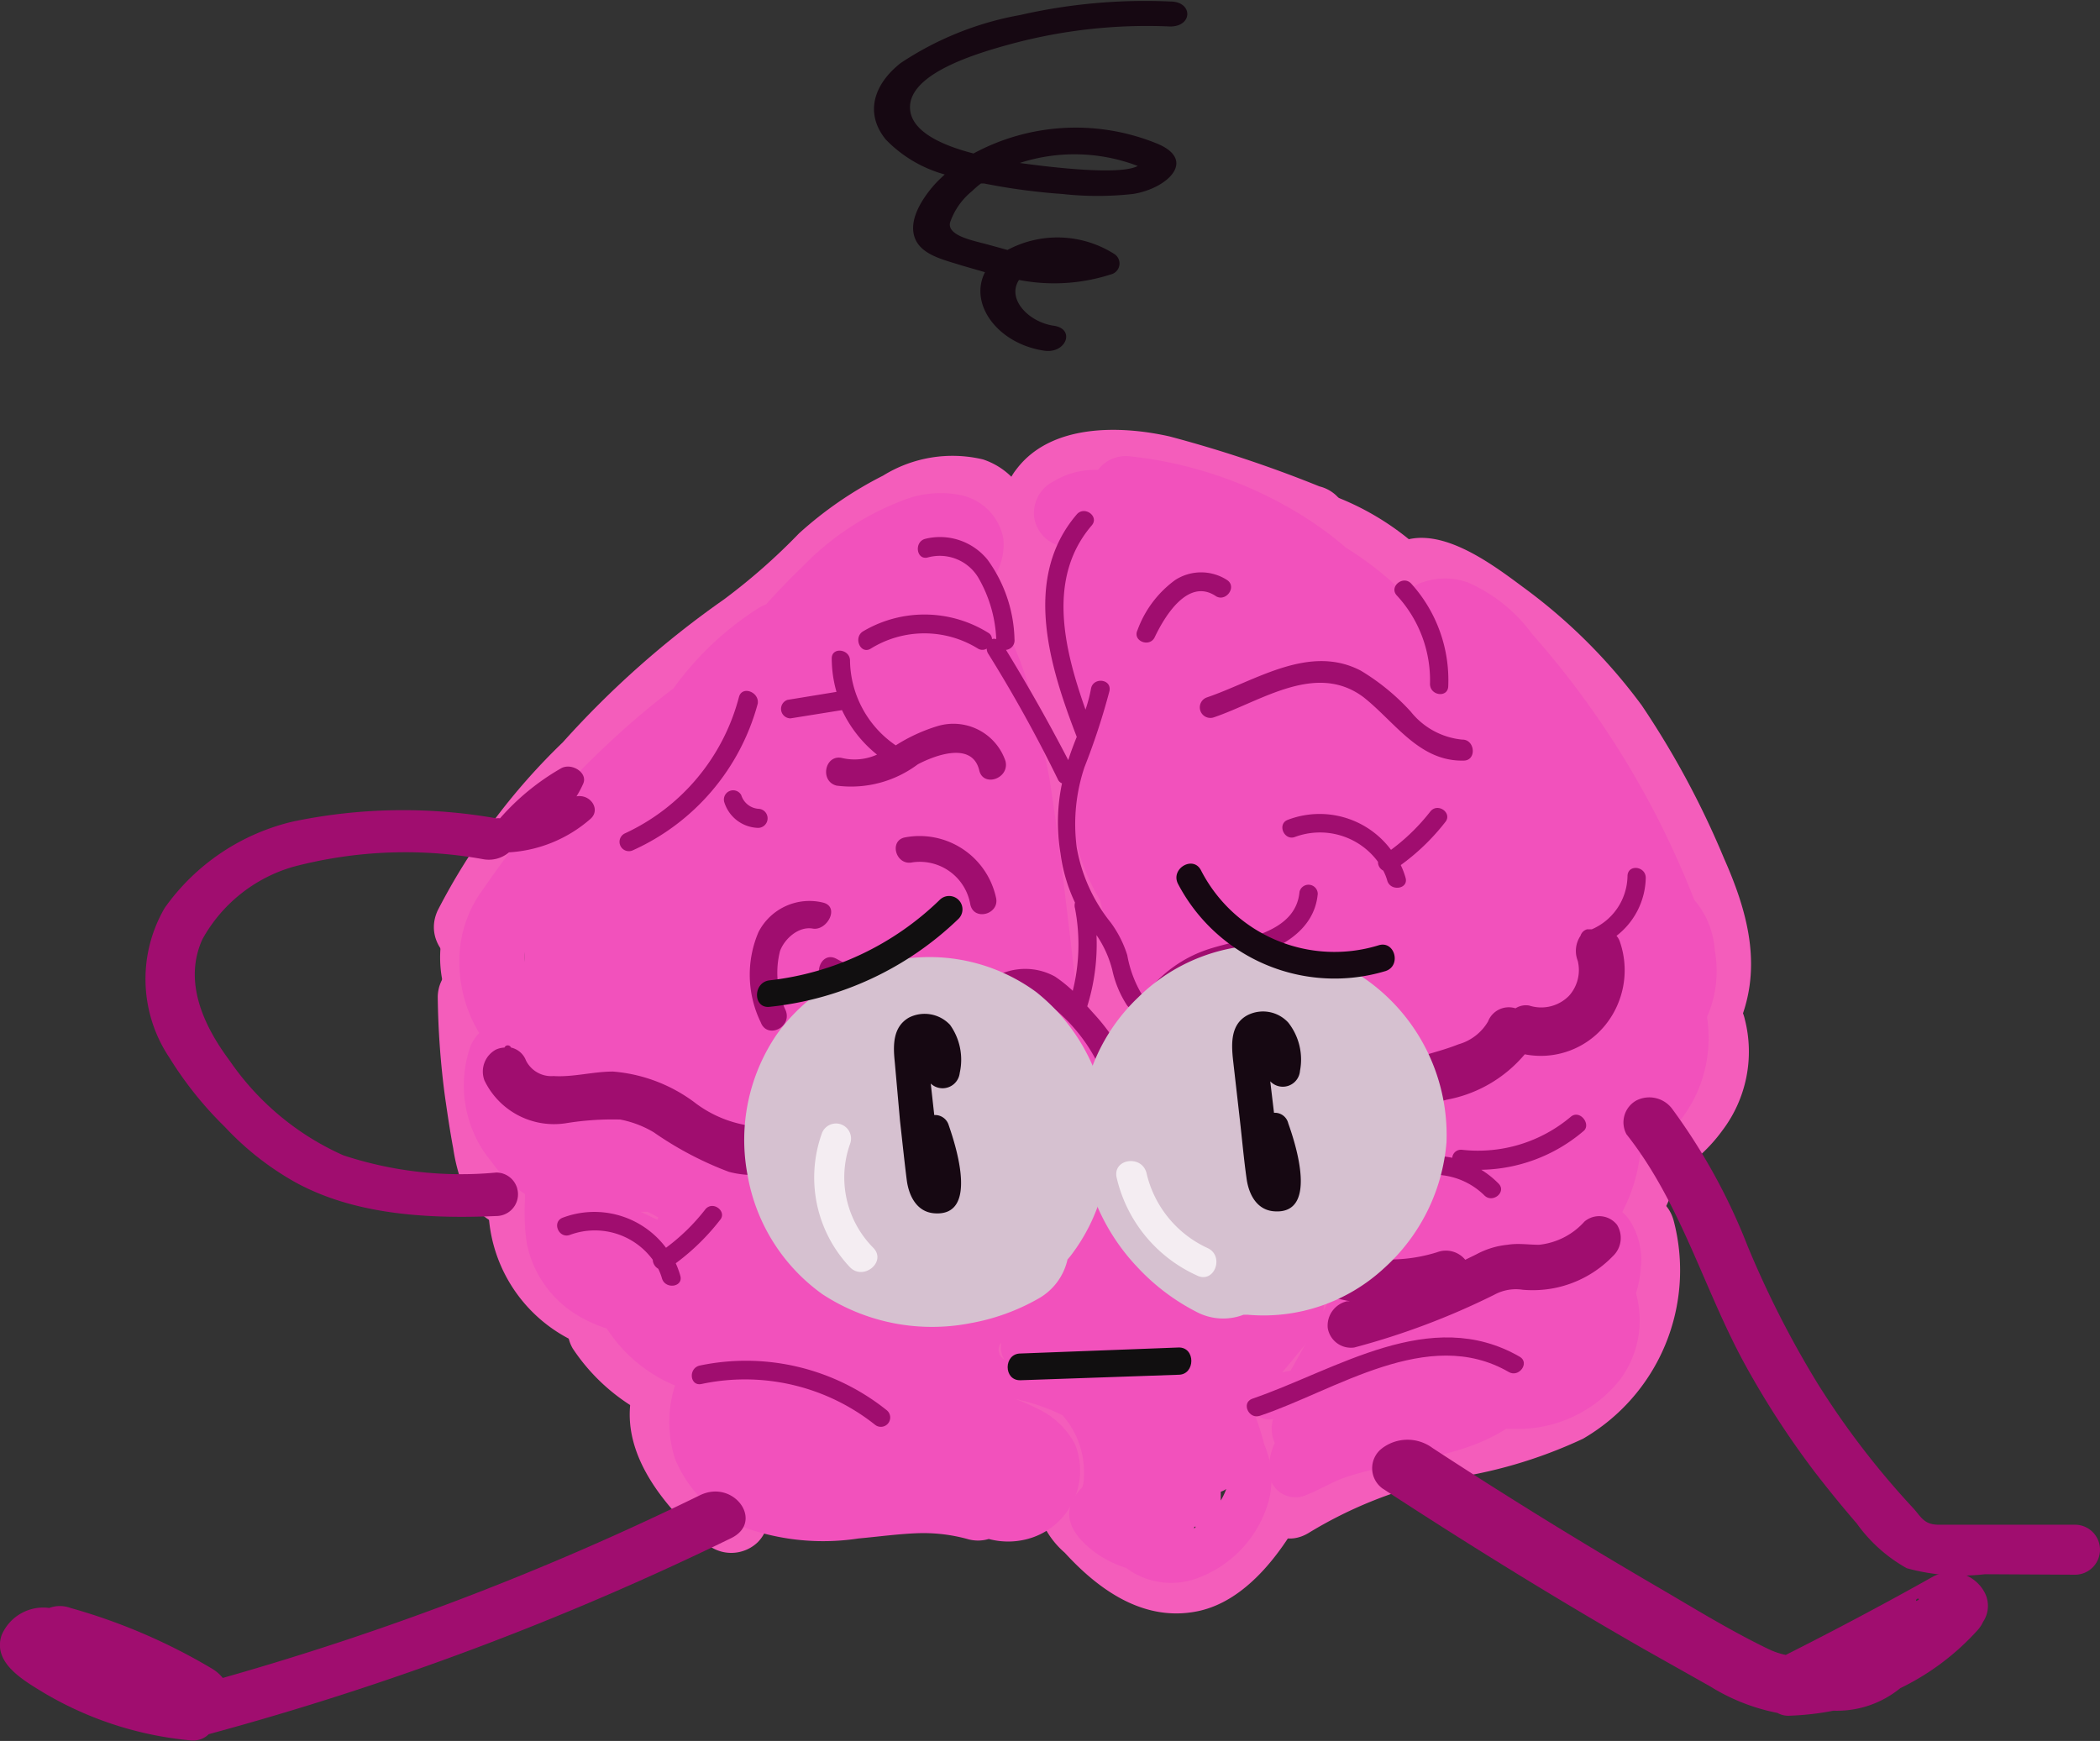 <svg id="Camada_1" data-name="Camada 1" xmlns="http://www.w3.org/2000/svg" viewBox="0 0 84 69.65"><rect x="0" y="0" width="84" height="69.65" fill="#333333" stroke="none"/><defs><style>.cls-1{fill:#f45dbb;}.cls-2{fill:#f251bc;}.cls-3{fill:#a00d6f;}.cls-4{fill:#d6c1d0;}.cls-5{fill:#160812;}.cls-6{fill:#f4edf2;}.cls-7{fill:#110f10;}</style></defs><title>AVATAR CÉREBRO TRISTE</title><path class="cls-1" d="M38.31,69.61A12.56,12.56,0,0,1,36.75,68l.23.3a6.21,6.21,0,0,1-.72-1.18l.15.36a3.62,3.62,0,0,1-.25-.91l.05.4a3.53,3.53,0,0,1,0-.65l-.05.4a3.1,3.1,0,0,1,.11-.51,1.5,1.5,0,0,0-1.05-1.84,1.52,1.52,0,0,0-1.84,1c-.8,2.52,1.06,4.76,2.81,6.33a1.53,1.53,0,0,0,2.12,0,1.51,1.51,0,0,0,0-2.12Z" transform="translate(-8 -10)"/><path class="cls-1" d="M36.61,64.36A6,6,0,0,1,35.36,64l.35.15a6.63,6.63,0,0,1-1.43-.84l.31.24a6.37,6.37,0,0,1-1.07-1.07l.23.3a3.53,3.53,0,0,1-.24-.34,1.58,1.58,0,0,0-.9-.69,1.5,1.5,0,0,0-1.7,2.2,7.81,7.81,0,0,0,4.9,3.33A1.67,1.67,0,0,0,37,67.1a1.49,1.49,0,0,0,.68-.89,1.5,1.5,0,0,0-1-1.85Z" transform="translate(-8 -10)"/><path class="cls-1" d="M33.61,61.26a3.48,3.48,0,0,1-.72,0l.4.06A4.79,4.79,0,0,1,32.17,61l.35.15a5.08,5.08,0,0,1-1.05-.62l.31.24a5,5,0,0,1-.86-.86l.24.31a4.56,4.56,0,0,1-.57-1l.15.36a4.54,4.54,0,0,1-.26-1l.06.4a4.07,4.07,0,0,1,0-.5,1.5,1.5,0,0,0-3,0,6,6,0,0,0,6.1,5.76,1.5,1.5,0,0,0,0-3Z" transform="translate(-8 -10)"/><path class="cls-1" d="M33.9,57.16a4.85,4.85,0,0,1-.85,0l-.31,0-.31-.06c-.52-.1-1-.24-1.55-.38s-.94-.24-1.41-.38c0,0-.37-.13-.19,0s-.17-.08-.16-.1.31.24.15.09,0-.08,0,0,0,.06,0-.09c-.11-.52-.23-1-.32-1.54s-.18-1.08-.22-1.39a32.73,32.73,0,0,1-.22-3.43,1.54,1.54,0,0,0-1.5-1.5,1.52,1.52,0,0,0-1.5,1.5,32.83,32.83,0,0,0,.29,4c.1.69.2,1.38.33,2.07a7.16,7.16,0,0,0,.54,1.87c.63,1.24,2,1.5,3.2,1.82a11.66,11.66,0,0,0,4,.62,1.5,1.5,0,1,0,0-3Z" transform="translate(-8 -10)"/><path class="cls-1" d="M26.46,45.58a4.77,4.77,0,0,0,1.19,6.64c1.13.78,2.19.69,3.46.93.61.11.74.56,1.1,1a7.19,7.19,0,0,0,1.37,1.33A11.65,11.65,0,0,0,41,57.4c2.47-.07,5.56-1,7.75.53,1.6,1.09,3.1-1.51,1.52-2.59-4-2.71-9.09.09-13.39-1.45a5,5,0,0,1-2.36-1.65,4.15,4.15,0,0,0-2.29-2c-1-.26-2.15.06-3-.65a1.8,1.8,0,0,1-.15-2.55c1.09-1.6-1.51-3.1-2.59-1.51Z" transform="translate(-8 -10)"/><path class="cls-1" d="M36.19,66.9a6.64,6.64,0,0,0,2.26-.26,6.16,6.16,0,0,0,2-1,1.65,1.65,0,0,0,.69-.89,1.5,1.5,0,0,0-1.05-1.85,1.51,1.51,0,0,0-1.16.15,5.35,5.35,0,0,1-1.06.62l.36-.16a5.79,5.79,0,0,1-1.41.39l.39-.05a6.14,6.14,0,0,1-1.05,0,1.46,1.46,0,0,0-1.06.44,1.5,1.5,0,0,0-.44,1.06,1.52,1.52,0,0,0,.44,1.06,1.64,1.64,0,0,0,1.06.44Z" transform="translate(-8 -10)"/><path class="cls-1" d="M38.19,64.84c2.24,1.72,5.62,1.16,8.14.47a4.41,4.41,0,0,0,3.3-3c.62-1.47,1.2-2.95,1.8-4.43a1.5,1.5,0,0,0-1-1.84,1.53,1.53,0,0,0-1.84,1L47,60.79a6.86,6.86,0,0,1-.28.65c-.06.12-.12.24-.19.36s-.2.27-.11.17a1.94,1.94,0,0,1-1.09.49A14.64,14.64,0,0,1,42.3,63a3.48,3.48,0,0,1-2.6-.7,1.51,1.51,0,0,0-2.05.54,1.53,1.53,0,0,0,.54,2.05Z" transform="translate(-8 -10)"/><path class="cls-1" d="M28,47.93a20.62,20.62,0,0,1,3.79-5.3,56.74,56.74,0,0,1,4.81-4.75,29.23,29.23,0,0,1,2.49-1.75,16.76,16.76,0,0,0,2.43-2.19A12.16,12.16,0,0,1,44,32a8.28,8.28,0,0,1,1.43-.71c.24-.07.46-.1.7-.15.45-.11.19.23.19,0a1.5,1.5,0,0,0,3,0,2.91,2.91,0,0,0-2-2.76,5.27,5.27,0,0,0-4,.65,15.2,15.2,0,0,0-3.36,2.31,24.5,24.5,0,0,1-3,2.64,37.69,37.69,0,0,0-6.45,5.72,25.55,25.55,0,0,0-5,6.72c-.81,1.74,1.78,3.26,2.59,1.51Z" transform="translate(-8 -10)"/><path class="cls-1" d="M33.93,43.89l.43-1.22a1.22,1.22,0,0,0,0-.6,1.16,1.16,0,0,0-.18-.56,1.21,1.21,0,0,0-.39-.42,1.14,1.14,0,0,0-.51-.27l-.4,0a1.42,1.42,0,0,0-.75.21l-.31.23a1.57,1.57,0,0,0-.38.66L31,43.09a1.22,1.22,0,0,0,0,.6,1.34,1.34,0,0,0,.57,1,1.14,1.14,0,0,0,.51.27l.39.05a1.51,1.51,0,0,0,.76-.2l.31-.24a1.45,1.45,0,0,0,.38-.66Z" transform="translate(-8 -10)"/><path class="cls-1" d="M35.37,41.1a.52.52,0,0,1,0-.11l0,.39a2,2,0,0,1,0-.49l0,.4a1.91,1.91,0,0,1,.14-.52l-.15.36a2.13,2.13,0,0,1,.27-.46l-.23.3a1.75,1.75,0,0,1,.36-.36l-.3.23.2-.14a1.53,1.53,0,0,0,.69-.89,1.22,1.22,0,0,0,0-.6,1.12,1.12,0,0,0-.18-.56,1.52,1.52,0,0,0-.9-.69,1.54,1.54,0,0,0-1.15.15,3.56,3.56,0,0,0-.8.65,3.13,3.13,0,0,0-.56.82,3.66,3.66,0,0,0-.25.62,4,4,0,0,0-.12.69,3.44,3.44,0,0,0,.07,1,1.26,1.26,0,0,0,.27.51,1.31,1.31,0,0,0,.42.39,1.14,1.14,0,0,0,.56.17,1.11,1.11,0,0,0,.6,0,1.59,1.59,0,0,0,.9-.69l.15-.36a1.55,1.55,0,0,0,0-.8Z" transform="translate(-8 -10)"/><path class="cls-1" d="M34.73,46c2.34.13,3.61-2.24,4.59-4a14.09,14.09,0,0,0,2.09-6.46,1.5,1.5,0,1,0-3,0c0,.23,0,.46,0,.69s0-.19,0,.07l-.06.3A11,11,0,0,1,38,37.94c-.07.23-.16.45-.25.67s.08-.16,0,.08-.09.19-.13.29c-.21.44-.43.86-.66,1.29-.41.74-.85,1.46-1.3,2.18-.12.19.14-.16,0,0l-.17.2c-.07.08-.15.15-.22.22s-.1.08,0,0A1.37,1.37,0,0,1,35,43c-.14.1-.08,0,0,0s-.37.08-.15,0-.14,0-.16,0a1.51,1.51,0,0,0-1.5,1.5,1.54,1.54,0,0,0,1.5,1.5Z" transform="translate(-8 -10)"/><path class="cls-1" d="M38.09,42.87a7.31,7.31,0,0,0,1.44.53,7.2,7.2,0,0,0,1.54.18,1.52,1.52,0,0,0,1.06-.44,1.54,1.54,0,0,0,.44-1.06A1.56,1.56,0,0,0,42.13,41a1.61,1.61,0,0,0-1.06-.44,5.32,5.32,0,0,1-.69,0l.4.05a5.17,5.17,0,0,1-1.28-.35l.36.15-.25-.11a1.16,1.16,0,0,0-.56-.18,1,1,0,0,0-.6,0,1.51,1.51,0,0,0-.9.69A1.54,1.54,0,0,0,37.4,42a1.49,1.49,0,0,0,.69.9Z" transform="translate(-8 -10)"/><path class="cls-1" d="M42.28,40.78a5.54,5.54,0,0,1,.33-.51l-.23.31a4.18,4.18,0,0,1,.84-.84l-.31.23A5.47,5.47,0,0,1,44,39.34l-.36.15.25-.1a1.52,1.52,0,0,0,.9-.69,1.49,1.49,0,0,0,.15-1.15,1.51,1.51,0,0,0-.69-.9,1.46,1.46,0,0,0-1.15-.15A8.36,8.36,0,0,0,42,37a6.88,6.88,0,0,0-1,.71,4.78,4.78,0,0,0-.6.59,6.72,6.72,0,0,0-.7,1,1.49,1.49,0,0,0-.15,1.15,1.51,1.51,0,0,0,.68.9,1.56,1.56,0,0,0,1.16.15,1.59,1.59,0,0,0,.9-.69Z" transform="translate(-8 -10)"/><path class="cls-1" d="M42,35.19a4.76,4.76,0,0,0,.34,2.86A5.4,5.4,0,0,0,43.76,40a12.8,12.8,0,0,0,4.46,2.26,1.5,1.5,0,1,0,.8-2.89l-.84-.3-.42-.16-.2-.08c-.22-.08-.05,0,.07,0A8.25,8.25,0,0,1,46.08,38l-.14-.1c-.26-.18.26.22,0,0l-.3-.27a4.12,4.12,0,0,1-.28-.31l-.11-.12c.28.31.13.16.07.07s-.15-.23-.22-.34L45,36.76s-.13-.29,0,0,0,0,0,0L45,36.48c0-.14-.06-.28-.08-.42l.05.4a3.37,3.37,0,0,1,0-.71l-.06.4,0-.16a1.67,1.67,0,0,0-.15-1.16,1.5,1.5,0,0,0-2.74.36Z" transform="translate(-8 -10)"/><path class="cls-1" d="M44,36.05c2.67-1,4,2.12,4.44,4.16a61.66,61.66,0,0,1,1.29,9.57c.12,1.92,3.12,1.93,3,0s-.34-4-.63-6.05A37.29,37.29,0,0,0,51,38.2a7.91,7.91,0,0,0-2.85-4.28,5.46,5.46,0,0,0-5-.77,1.55,1.55,0,0,0-1,1.85,1.51,1.51,0,0,0,1.84,1Z" transform="translate(-8 -10)"/><path class="cls-1" d="M49.6,35.53a6.17,6.17,0,0,0,.08-1.29,5.81,5.81,0,0,0-1.42-3.52,1.52,1.52,0,0,0-1.06-.44,1.54,1.54,0,0,0-1.07.44,1.49,1.49,0,0,0-.43,1.06l0,.39a1.54,1.54,0,0,0,.38.67l.11.13L46,32.66a4.45,4.45,0,0,1,.55.94l-.15-.36a4.67,4.67,0,0,1,.31,1.15L46.66,34a4.87,4.87,0,0,1,0,1.08l.05-.4v.06a1,1,0,0,0,0,.59,1.12,1.12,0,0,0,.18.56,1.53,1.53,0,0,0,.89.69,1.51,1.51,0,0,0,1.16-.15,1.45,1.45,0,0,0,.69-.9Z" transform="translate(-8 -10)"/><path class="cls-1" d="M35.39,48.28a4,4,0,0,1,.91,0l-.4,0a4.52,4.52,0,0,1,1,.27l-.36-.15.32.15a1.54,1.54,0,0,0,1.15.15,1.49,1.49,0,0,0,.9-.69,1.5,1.5,0,0,0-.54-2A5.66,5.66,0,0,0,37,45.4a5.84,5.84,0,0,0-1.56-.12,1.06,1.06,0,0,0-.58.13,1.08,1.08,0,0,0-.48.31,1.52,1.52,0,0,0-.44,1.06,1.5,1.5,0,0,0,.44,1.06,1.47,1.47,0,0,0,1.06.44Z" transform="translate(-8 -10)"/><path class="cls-1" d="M39.83,49.18a2.14,2.14,0,0,1-.3-.17c-.2-.12.29.26.12.1L39.53,49a1.06,1.06,0,0,0-.1-.12s.24.35.11.13a1.59,1.59,0,0,1-.15-.29l.15.36a2.42,2.42,0,0,1-.17-.64l.05.4a3.05,3.05,0,0,1,0-.74l-.05.4a3,3,0,0,1,.2-.73l-.15.36a2.3,2.3,0,0,1,.23-.44c0-.07.21-.3,0-.07s0,0,.08-.07a1.29,1.29,0,0,1,.17-.16c.14-.12-.13.12-.15.12s.1-.07.13-.09a3.66,3.66,0,0,1,.59-.31l-.36.15a4.22,4.22,0,0,1,1-.27l-.4.06a5.63,5.63,0,0,1,1.36,0l-.4,0a6,6,0,0,1,1.55.43l-.36-.16.34.16a1.5,1.5,0,0,0,1.51-2.59,6.71,6.71,0,0,0-6-.2,4.39,4.39,0,0,0-2.21,4.79,3.46,3.46,0,0,0,1.81,2.35,1.67,1.67,0,0,0,1.16.15,1.5,1.5,0,0,0,.36-2.74Z" transform="translate(-8 -10)"/><path class="cls-1" d="M39.94,49.67a11.82,11.82,0,0,0,10.68,1.62,1.5,1.5,0,1,0-.8-2.89,11.72,11.72,0,0,1-1.16.32l-.6.11c.28,0-.29,0-.35,0a8,8,0,0,1-1.2,0l-.6,0-.3,0c.15,0,.13,0,0,0a8.63,8.63,0,0,1-4.11-1.74,1.5,1.5,0,0,0-2.05.53,1.55,1.55,0,0,0,.54,2.06Z" transform="translate(-8 -10)"/><path class="cls-1" d="M49,50.86,51,55.28s.27.46.16.36a.69.69,0,0,1,.22-.8c.18-.15.19-.18,0-.08a.61.61,0,0,1,.4,0c-.17,0-.21-.06-.13,0s0,0-.11-.07a5.59,5.59,0,0,1-.53-.43c-.33-.26-.66-.52-1-.76a13,13,0,0,0-8.27-2.2,1.5,1.5,0,0,0,0,3,10.12,10.12,0,0,1,4.53.61,10.35,10.35,0,0,1,2,1c.61.41,1.11,1,1.81,1.38a2.85,2.85,0,0,0,2.81.1,2.22,2.22,0,0,0,1.1-2.59,8.91,8.91,0,0,0-.61-1.38L52.81,52l-1.27-2.69a1.5,1.5,0,0,0-2-.54,1.53,1.53,0,0,0-.54,2Z" transform="translate(-8 -10)"/><path class="cls-1" d="M55.07,49.55c-.73-1.94-1.46-3.87-2.18-5.82-.58-1.57-1-3.07.21-4.42a1.53,1.53,0,0,0,0-2.12,1.51,1.51,0,0,0-2.12,0,6.44,6.44,0,0,0-1.27,6.53c.74,2.24,1.64,4.43,2.47,6.63a1.53,1.53,0,0,0,1.84,1,1.52,1.52,0,0,0,1-1.85Z" transform="translate(-8 -10)"/><path class="cls-1" d="M52.65,38.6a7.4,7.4,0,0,1-.53-4.4A8.36,8.36,0,0,0,52,31.61a4.5,4.5,0,0,0-.53-1.26,2.09,2.09,0,0,0-.27-.39c-.13-.23-.13-.16,0,.21a.42.42,0,0,1-.12.37c-.06.07,0,0,.09-.08-.08.07-.05.06.1,0,.38-.17-.13,0,.3-.12a2.78,2.78,0,0,1,1-.16,7.38,7.38,0,0,1,2.26.37c1.75.51,3.44,1.19,5.15,1.8a1.5,1.5,0,1,0,.8-2.89,50.45,50.45,0,0,0-6-2c-2-.45-4.75-.5-6.12,1.31a2.32,2.32,0,0,0-.5,1.6,3.18,3.18,0,0,0,.67,1.55,2.69,2.69,0,0,1,.16.29c0-.11,0-.08,0,.1s.12.58.1.4a7.72,7.72,0,0,1,0,1.36A17.85,17.85,0,0,0,49,36.85a8.51,8.51,0,0,0,1,3.26,1.5,1.5,0,0,0,2.59-1.51Z" transform="translate(-8 -10)"/><path class="cls-1" d="M54.94,37.26a4.42,4.42,0,0,0,.67-.56,4,4,0,0,0,.52-.71c.07-.12.12-.26.18-.39a2.78,2.78,0,0,0,.16-.4,1.84,1.84,0,0,0,.05-.25c0-.21.07-.42.08-.63a1.15,1.15,0,0,0-.13-.58,1.17,1.17,0,0,0-.31-.48,1.14,1.14,0,0,0-.48-.31,1.08,1.08,0,0,0-.58-.13l-.4,0a1.44,1.44,0,0,0-.66.39l-.24.3a1.57,1.57,0,0,0-.2.76.88.88,0,0,1,0,.17l.06-.4a2.31,2.31,0,0,1-.15.53l.15-.36a2.12,2.12,0,0,1-.27.49l.23-.31a2.52,2.52,0,0,1-.4.4l.31-.23-.09.06a1.18,1.18,0,0,0-.42.38,1.13,1.13,0,0,0-.26.51,1,1,0,0,0,0,.6,1.12,1.12,0,0,0,.18.56,1.5,1.5,0,0,0,.89.69l.4.05a1.57,1.57,0,0,0,.76-.2Z" transform="translate(-8 -10)"/><path class="cls-1" d="M54.36,35.62l2,.84a1.12,1.12,0,0,0,.55.18,1.22,1.22,0,0,0,.6,0,1.14,1.14,0,0,0,.51-.27,1,1,0,0,0,.39-.42,1.52,1.52,0,0,0,.15-1.16l-.15-.35a1.4,1.4,0,0,0-.54-.54l-2-.84a1.16,1.16,0,0,0-.56-.18,1.12,1.12,0,0,0-.6,0,1.06,1.06,0,0,0-.51.27,1.13,1.13,0,0,0-.39.42,1.54,1.54,0,0,0-.15,1.15l.15.36a1.64,1.64,0,0,0,.54.54Z" transform="translate(-8 -10)"/><path class="cls-1" d="M56.31,32.36a2.17,2.17,0,0,0,.24.07c-.23-.1-.27-.12-.13,0l.07,0,.21.13.14.09-.18-.13c0,.06.13.11.18.16a1.37,1.37,0,0,0,.16.18c-.28-.24-.13-.16,0,0a1,1,0,0,0,.11.21c-.1-.24-.11-.28-.06-.13L57,33a1.82,1.82,0,0,1,.07.25c0,.16.1.33.16.49a3.15,3.15,0,0,0,1,1.39c1.41,1.09,3.32.5,4.75-.22a1.5,1.5,0,0,0,.54-2.05,1.54,1.54,0,0,0-2-.54,3.9,3.9,0,0,1-.42.2s.4-.16.07,0l-.19.07a2.77,2.77,0,0,1-.41.12l-.23.06c-.16,0-.29,0,.1,0-.13,0-.27,0-.4,0-.3,0,.17,0,.16,0a1,1,0,0,1-.2,0q-.15-.06.06,0c.14.06.16.07.06,0s-.15-.18.08.09l-.12-.12c-.08-.08,0,0,.11.16l-.06-.11c-.13-.22,0,0,0,.08a1,1,0,0,0-.07-.24c0-.16-.09-.31-.14-.46a4.18,4.18,0,0,0-.74-1.34,4.11,4.11,0,0,0-2.06-1.33,1.5,1.5,0,0,0-.8,2.9Z" transform="translate(-8 -10)"/><path class="cls-1" d="M60.05,32.55l.49.18c.3.12-.33-.15,0,0l.24.11a10.18,10.18,0,0,1,.92.5l.43.29a1.16,1.16,0,0,0,.21.16c-.1-.05-.26-.2-.07-.05a7.16,7.16,0,0,1,.77.69c.23.23.45.48.66.73s-.21-.29,0,0l.15.21c.1.14.19.28.28.43a9.58,9.58,0,0,1,.49.89,1.6,1.6,0,0,0,.1.23c-.05-.09-.12-.31,0-.08s.13.34.19.52a1.5,1.5,0,0,0,2.89-.8,10.85,10.85,0,0,0-6.85-6.86A1.52,1.52,0,0,0,59,30.7a1.54,1.54,0,0,0,1,1.85Z" transform="translate(-8 -10)"/><path class="cls-1" d="M65.21,34.51c-.21.25-.28-.07.05.19a9.69,9.69,0,0,0,.92.6,20.39,20.39,0,0,1,2,1.48,17,17,0,0,1,3.37,3.75A37.17,37.17,0,0,1,74,45.12c.62,1.3,1.55,3.11.89,4.56a1.53,1.53,0,0,0,.54,2,1.51,1.51,0,0,0,2.05-.54c1.06-2.31.47-4.57-.52-6.8a35,35,0,0,0-3.29-6.12,22.06,22.06,0,0,0-4.76-4.74c-1.48-1.1-4.12-3.09-5.77-1.14a1.5,1.5,0,0,0,2.12,2.12Z" transform="translate(-8 -10)"/><path class="cls-1" d="M59.13,57.08c0,.36,0,0,0-.09a1.91,1.91,0,0,1,.1-.34c-.11.32,0,0,.06-.08l.2-.3c-.15.21,0,0,.08-.08l.22-.23.3-.26c.12-.1-.17.11.06,0a11,11,0,0,1,1.41-.82l.38-.17c-.2.09,0,0,.08,0l.76-.28c2.11-.77,4.52-1.7,5.56-3.87A1.5,1.5,0,0,0,65.78,49a3.69,3.69,0,0,1-.39.66c.2-.26,0,0-.1.08L65,50c-.07.06-.31.23-.1.08l-.33.23c-.23.14-.46.27-.7.39s-.5.24-.75.35L63,51.1l-.39.15c-.53.2-1.07.39-1.59.6-2.34,1-4.62,2.5-4.87,5.23a1.51,1.51,0,0,0,1.5,1.5,1.54,1.54,0,0,0,1.5-1.5Z" transform="translate(-8 -10)"/><path class="cls-1" d="M66,51.14a3.41,3.41,0,0,0,1.06.61,3.31,3.31,0,0,0,.89.14,3.79,3.79,0,0,0,1.77-.46,4.17,4.17,0,0,0,2-2.86,12,12,0,0,0,.22-2,1.52,1.52,0,0,0-1.5-1.5,1.54,1.54,0,0,0-1.5,1.5c0,.39,0,.77-.09,1.16l.05-.4a4.76,4.76,0,0,1-.28,1.11l.15-.36a2.7,2.7,0,0,1-.36.64l.24-.31a2.4,2.4,0,0,1-.39.39l.3-.23a2.84,2.84,0,0,1-.56.33l.36-.15a2.4,2.4,0,0,1-.57.15l.4-.05a1.7,1.7,0,0,1-.45,0l.4.06a1.56,1.56,0,0,1-.37-.1l.36.15a1.11,1.11,0,0,1-.3-.17l.3.23,0,0A1.61,1.61,0,0,0,67,48.58a1.5,1.5,0,0,0-1.5,1.5A1.48,1.48,0,0,0,66,51.14Z" transform="translate(-8 -10)"/><path class="cls-1" d="M71,47.7a4.47,4.47,0,0,0,1-.07,2.52,2.52,0,0,0,.65-.18,4.25,4.25,0,0,0,.91-.44,4.13,4.13,0,0,0,.78-.66,1.56,1.56,0,0,0,.44-1.06,1.5,1.5,0,0,0-2.56-1.06,2.9,2.9,0,0,1-.36.34l.3-.24a2.51,2.51,0,0,1-.61.36l.36-.15a3.17,3.17,0,0,1-.73.2l.4-.05a3.1,3.1,0,0,1-.61,0,1,1,0,0,0-.57.13,1.11,1.11,0,0,0-.49.31,1.56,1.56,0,0,0-.44,1.06A1.54,1.54,0,0,0,70,47.26l.31.23a1.42,1.42,0,0,0,.75.21Z" transform="translate(-8 -10)"/><path class="cls-1" d="M55.2,54.86A15.81,15.81,0,0,1,54.73,53c0,.24,0-.23,0-.24s0-.27,0-.41,0-.55,0-.32,0-.1,0-.15a2.25,2.25,0,0,1,.09-.35c0-.08.18-.38,0-.09.06-.1.11-.21.17-.32s.26-.34,0-.09l.24-.26s.3-.22.13-.11l.2-.11-.05,0,.22-.07c.12,0,.25-.06.37-.09.33-.08-.1,0,.21,0s.78-.09,1.16-.15a7.23,7.23,0,0,0,1.51-.43,8.24,8.24,0,0,0,3-2A1.5,1.5,0,0,0,60,45.61c-.2.21-.42.4-.63.6s-.07.06,0,0l-.22.16-.34.22c-.24.14-.48.26-.73.38.28-.13-.08,0-.14,0l-.39.13-.47.11-.29.06h-.1l-.31,0c-.23,0-.47,0-.7.09a4.44,4.44,0,0,0-1.87.68,4.79,4.79,0,0,0-2,3.11,9.66,9.66,0,0,0,.5,4.42,1.5,1.5,0,0,0,2.89-.79Z" transform="translate(-8 -10)"/><path class="cls-1" d="M55,46.43a12.94,12.94,0,0,0,2.24-.11,4.57,4.57,0,0,0,1.95-.72,4.29,4.29,0,0,0,1.53-1.94,3,3,0,0,0-.16-2.4,1.49,1.49,0,0,0-.9-.69,1.54,1.54,0,0,0-1.15.15,1.52,1.52,0,0,0-.69.9,1.7,1.7,0,0,0,.15,1.15l0,.06-.16-.36a1.58,1.58,0,0,1,.11.37l-.06-.4a1.28,1.28,0,0,1,0,.39l0-.4a1.8,1.8,0,0,1-.12.44l.16-.36a2.62,2.62,0,0,1-.3.51l.23-.31a2.37,2.37,0,0,1-.47.48l.31-.24a2.53,2.53,0,0,1-.62.35l.36-.15a4.79,4.79,0,0,1-1.05.28l.4-.06a12.58,12.58,0,0,1-1.84.06,1.5,1.5,0,0,0-1.5,1.5,1.52,1.52,0,0,0,1.5,1.5Z" transform="translate(-8 -10)"/><path class="cls-1" d="M60.59,44.58a3.85,3.85,0,0,1,.88-.25l-.4.06a3.69,3.69,0,0,1,1,0l-.4-.06a4.49,4.49,0,0,1,1.07.3l-.36-.16a5.12,5.12,0,0,1,.57.3l.26.18c-.43-.28-.09-.07,0,0l.22.23a1.27,1.27,0,0,0,.1.12s-.25-.35-.11-.13a4.59,4.59,0,0,1,.32.57l-.15-.35s0,.07,0,.11a1.64,1.64,0,0,0,.69.9,1.5,1.5,0,0,0,2.21-1.69,4.76,4.76,0,0,0-1.16-1.83,5.66,5.66,0,0,0-1.86-1.18,5.22,5.22,0,0,0-3.79,0,1.72,1.72,0,0,0-.9.69,1.61,1.61,0,0,0-.15,1.16,1.54,1.54,0,0,0,.69.89,1.44,1.44,0,0,0,1.16.16Z" transform="translate(-8 -10)"/><path class="cls-1" d="M64.21,45.06a4.37,4.37,0,0,0,2.23-.64,4.87,4.87,0,0,0,.9-.73,3.85,3.85,0,0,0,.65-.94,1.09,1.09,0,0,0,.18-.55,1.22,1.22,0,0,0,0-.6,1.49,1.49,0,0,0-.69-.9,1.54,1.54,0,0,0-1.15-.15,1.43,1.43,0,0,0-.9.69,2.69,2.69,0,0,1-.28.46l.23-.3a2.78,2.78,0,0,1-.48.49l.3-.23a4,4,0,0,1-.67.39l.36-.15a2.94,2.94,0,0,1-.72.19l.4-.05-.33,0a1.5,1.5,0,0,0-1.06.44,1.52,1.52,0,0,0-.44,1.06,1.5,1.5,0,0,0,.44,1.06,1.54,1.54,0,0,0,1.06.44Z" transform="translate(-8 -10)"/><path class="cls-1" d="M60.77,38.89l-1-.7a1.09,1.09,0,0,0-.55-.18,1.22,1.22,0,0,0-.6,0,1.14,1.14,0,0,0-.51.27,1.06,1.06,0,0,0-.39.42l-.15.36a1.51,1.51,0,0,0,0,.79l.15.36a1.4,1.4,0,0,0,.54.54l1,.7a1.09,1.09,0,0,0,.55.18,1,1,0,0,0,.6,0,1,1,0,0,0,.51-.26,1.31,1.31,0,0,0,.39-.42l.15-.36a1.55,1.55,0,0,0,0-.8l-.15-.36a1.64,1.64,0,0,0-.54-.54Z" transform="translate(-8 -10)"/><path class="cls-1" d="M58.3,40.58a3,3,0,0,0,.78.14,3,3,0,0,0,.79-.06,1.82,1.82,0,0,0,.4-.11,4.32,4.32,0,0,0,.72-.34,3.59,3.59,0,0,0,.61-.48,4.08,4.08,0,0,0,.5-.6,2.22,2.22,0,0,0,.21-.37,3.34,3.34,0,0,0,.26-.71,2.75,2.75,0,0,0,.07-.81,3.13,3.13,0,0,0-.1-.6,3.83,3.83,0,0,0-.22-.56,1.31,1.31,0,0,0-.39-.42,1.26,1.26,0,0,0-.51-.27,1.11,1.11,0,0,0-.6,0,1.16,1.16,0,0,0-.56.18,1.5,1.5,0,0,0-.69.89l0,.4a1.57,1.57,0,0,0,.2.76.25.25,0,0,1,0,.07l-.15-.36a1.77,1.77,0,0,1,.08.31l0-.4a1.53,1.53,0,0,1,0,.37l.06-.4a1.42,1.42,0,0,1-.12.4l.15-.35a1.79,1.79,0,0,1-.25.42l.24-.3a2.11,2.11,0,0,1-.4.39l.3-.23a2.07,2.07,0,0,1-.45.27l.35-.15a1.93,1.93,0,0,1-.47.13l.39-.05h-.38l.4.05a1.06,1.06,0,0,1-.35-.09,1.11,1.11,0,0,0-.6,0,1.14,1.14,0,0,0-.56.17,1.59,1.59,0,0,0-.69.9,1.61,1.61,0,0,0,.15,1.16l.24.3a1.59,1.59,0,0,0,.66.39Z" transform="translate(-8 -10)"/><path class="cls-1" d="M60.86,39.13l.21,0c.17,0,.14,0-.09,0a1.41,1.41,0,0,1,.41.07l.82.17a13.56,13.56,0,0,1,1.52.51q.17.06-.12-.06l.19.09.37.17c.25.13.49.26.72.4a6.2,6.2,0,0,1,.69.44,1.12,1.12,0,0,1,.33.24l-.06-.05.16.13a1.5,1.5,0,0,0,2.12,0,1.53,1.53,0,0,0,0-2.12,13.43,13.43,0,0,0-7.27-3,1.51,1.51,0,0,0-1.5,1.5,1.54,1.54,0,0,0,1.5,1.5Z" transform="translate(-8 -10)"/><path class="cls-1" d="M63.91,56.66a3,3,0,0,1,.52,0l-.4-.05a2.83,2.83,0,0,1,.69.19l-.36-.15A2.55,2.55,0,0,1,65,57l-.3-.23a2.62,2.62,0,0,1,.44.44l-.23-.3a2.39,2.39,0,0,1,.28.49L65,57.05c.13.31.21.63.33.93a3.09,3.09,0,0,0,1.08,1.46,2.31,2.31,0,0,0,2.94-.21,1.5,1.5,0,0,0,0-2.12,1.53,1.53,0,0,0-2.12,0l-.07.07.3-.23-.13.08.36-.16-.15.05.4-.06h-.27l.4,0a1.11,1.11,0,0,1-.26-.07l.36.15a1.38,1.38,0,0,1-.24-.14l.3.23a1.7,1.7,0,0,1-.19-.19l.23.3a2.08,2.08,0,0,1-.2-.36l.15.36c-.19-.47-.31-.95-.53-1.41a3.34,3.34,0,0,0-.86-1.08,4.14,4.14,0,0,0-2.92-1,1.5,1.5,0,0,0,0,3Z" transform="translate(-8 -10)"/><path class="cls-1" d="M65.82,57.21a7.27,7.27,0,0,0,6.39-3.78,1.5,1.5,0,1,0-2.59-1.52,4.37,4.37,0,0,1-.32.55l-.1.15c-.13.18.07-.12.09-.12s-.16.19-.19.23a4.89,4.89,0,0,1-.46.45s-.26.19-.26.22.3-.22.12-.1l-.15.11c-.18.12-.37.23-.56.34l-.28.13-.14.07c.41-.2.21-.09.11,0a6.36,6.36,0,0,1-1.3.33l.4-.06a6.47,6.47,0,0,1-.76.05,1.5,1.5,0,0,0,0,3Z" transform="translate(-8 -10)"/><path class="cls-1" d="M70.57,52c.08.08.15.17.23.26L70.56,52a3.25,3.25,0,0,1,.38.65l-.15-.36a3.84,3.84,0,0,1,.23.82L71,52.69a3.47,3.47,0,0,1,0,.91l.06-.4a3,3,0,0,1-.22.78l.16-.35a3.77,3.77,0,0,1-.41.7,1.52,1.52,0,0,0-.16,1.16,1.54,1.54,0,0,0,.69.89,1.52,1.52,0,0,0,1.16.16l.36-.16a1.61,1.61,0,0,0,.54-.53A4.51,4.51,0,0,0,74,52.94a4.79,4.79,0,0,0-1.3-3A1.5,1.5,0,1,0,70.57,52Z" transform="translate(-8 -10)"/><path class="cls-1" d="M73.09,53.72a3.07,3.07,0,0,0,.77-.52,3.46,3.46,0,0,0,.62-.7,4.06,4.06,0,0,0,.4-.84,3.22,3.22,0,0,0,.15-.92,1.06,1.06,0,0,0-.13-.58,1.36,1.36,0,0,0-.79-.79,1.06,1.06,0,0,0-.58-.13,1.46,1.46,0,0,0-1.06.44l-.23.3a1.45,1.45,0,0,0-.21.76.86.86,0,0,1,0,.16l0-.39a1.51,1.51,0,0,1-.13.46l.15-.36a1.5,1.5,0,0,1-.26.44l.24-.3a2.1,2.1,0,0,1-.37.36l.3-.23a2,2,0,0,1-.43.25,1.12,1.12,0,0,0-.42.39,1.14,1.14,0,0,0-.27.51,1.08,1.08,0,0,0,0,.59,1,1,0,0,0,.17.56,1.55,1.55,0,0,0,.9.69l.4.06a1.58,1.58,0,0,0,.76-.21Z" transform="translate(-8 -10)"/><path class="cls-1" d="M72.49,52.61l.39.51a1,1,0,0,0,.38.42,1.26,1.26,0,0,0,.51.27,1.22,1.22,0,0,0,.6,0,1.12,1.12,0,0,0,.56-.18l.3-.24a1.39,1.39,0,0,0,.39-.66l0-.4a1.5,1.5,0,0,0-.2-.75l-.39-.52a1.21,1.21,0,0,0-.39-.42,1.14,1.14,0,0,0-.51-.27,1.22,1.22,0,0,0-.6,0,1.09,1.09,0,0,0-.55.18l-.31.24a1.51,1.51,0,0,0-.38.66l-.06.4a1.48,1.48,0,0,0,.21.76Z" transform="translate(-8 -10)"/><path class="cls-1" d="M55.73,56.82a6.78,6.78,0,0,0,5,6c3.07,1,6.44,0,9.17-1.52,1.7-.92.18-3.51-1.52-2.59C66.41,59.77,64,60.61,61.82,60a4.79,4.79,0,0,1-2.16-1.22,2.91,2.91,0,0,1-.93-2,1.54,1.54,0,0,0-1.5-1.5,1.51,1.51,0,0,0-1.5,1.5Z" transform="translate(-8 -10)"/><path class="cls-1" d="M69.25,61.6A6,6,0,0,0,73.32,60a5.54,5.54,0,0,0,1.87-3.83,1.5,1.5,0,0,0-3,0l0,.31,0-.4A3.31,3.31,0,0,1,72,57l.15-.36a4.35,4.35,0,0,1-.55,1l.23-.31a4.77,4.77,0,0,1-.84.84l.3-.23a5.11,5.11,0,0,1-1,.6l.36-.15a4.21,4.21,0,0,1-1.09.3l.4,0a4.64,4.64,0,0,1-.64,0,1.51,1.51,0,0,0-1.5,1.5,1.53,1.53,0,0,0,1.5,1.5Z" transform="translate(-8 -10)"/><path class="cls-1" d="M72.59,57.67a5.69,5.69,0,0,0,2.48-.75,6.45,6.45,0,0,0,1.83-1.7,5.22,5.22,0,0,0,.89-4.45,1.5,1.5,0,1,0-2.89.79A3.58,3.58,0,0,1,75,52l0-.4a4.41,4.41,0,0,1,0,.89l0-.4a4.22,4.22,0,0,1-.27,1l.15-.36a4.68,4.68,0,0,1-.37.7l-.11.16c-.18.25.07,0,.07-.09s-.24.28-.29.33l-.29.27s-.26.21,0,0,0,0,0,0a4,4,0,0,1-.73.41l.36-.15a4.24,4.24,0,0,1-1,.29l.4-.06-.21,0a1.68,1.68,0,0,0-1.06.44,1.56,1.56,0,0,0-.44,1.06,1.52,1.52,0,0,0,1.5,1.5Z" transform="translate(-8 -10)"/><path class="cls-1" d="M45.68,64.68A4.06,4.06,0,0,0,47,67.08a6.51,6.51,0,0,0,2.47,1.19,1.88,1.88,0,0,0,.3.12c.23,0,.06.07-.08-.2,0-.1.09-.29,0-.09a1.32,1.32,0,0,0-.09.3,5.64,5.64,0,0,0-.2.81,3.47,3.47,0,0,0,1.19,2.91c1.38,1.51,3.18,2.78,5.32,2.34,1.89-.39,3.29-2.25,4.17-3.85a4.06,4.06,0,0,0-1.75-5.76v2.59a9.15,9.15,0,0,0,4.36-4.94,1.51,1.51,0,0,0-1.05-1.85,1.54,1.54,0,0,0-1.85,1.05,6,6,0,0,1-3,3.15,1.51,1.51,0,0,0,0,2.59c.54.24.93.63.86,1.17a5.05,5.05,0,0,1-1.16,1.92c-.37.47-.88,1-1.53,1a2.88,2.88,0,0,1-1.76-1c-.18-.18-.75-.62-.82-.88s.08-.43.14-.67a2.7,2.7,0,0,0-.67-2.78c-1.08-1-3-.64-3.29-2.33a1.5,1.5,0,0,0-1.84-1.05,1.54,1.54,0,0,0-1,1.85Z" transform="translate(-8 -10)"/><path class="cls-1" d="M60.36,71.32a17.23,17.23,0,0,1,5.35-2.13,18.85,18.85,0,0,0,5.61-1.63,7.79,7.79,0,0,0,3.62-8.75c-.54-1.85-3.44-1.06-2.89.8a4.83,4.83,0,0,1-3.14,5.77c-1.6.56-3.3.71-4.94,1.14a19.54,19.54,0,0,0-5.12,2.21c-1.65,1-.14,3.61,1.51,2.59Z" transform="translate(-8 -10)"/><path class="cls-1" d="M61.11,66.49a18.17,18.17,0,0,1,9.09-2.64,1.5,1.5,0,0,0,0-3,21.3,21.3,0,0,0-10.6,3A1.52,1.52,0,0,0,59.06,66a1.51,1.51,0,0,0,2,.53Z" transform="translate(-8 -10)"/><path class="cls-1" d="M38.18,68.29l8.87-.24a1.5,1.5,0,0,0,0-3l-8.87.24a1.5,1.5,0,1,0,0,3Z" transform="translate(-8 -10)"/><path class="cls-2" d="M75.77,46a35.54,35.54,0,0,0-6.48-10.63,6.34,6.34,0,0,0-2.58-2.07,2.73,2.73,0,0,0-1.95.05,6,6,0,0,0-.62.37,12.89,12.89,0,0,0-2.29-1.8,14.44,14.44,0,0,0-2-1.44,16.36,16.36,0,0,0-6.71-2.23,1.39,1.39,0,0,0-1.22.55,3.21,3.21,0,0,0-1.78.46,1.42,1.42,0,0,0-.77,1.46,1.39,1.39,0,0,0,1,1.11c0,.07.05.2.06.24l0,.35c0-.31,0,0,0,.1,0,.34-.05.68-.06,1a16.23,16.23,0,0,0,.53,4.86,1.68,1.68,0,0,0,.42.75l0,.13c0,.16-.16.54-.23.8a7.06,7.06,0,0,0-.28,1.29A8.29,8.29,0,0,0,52,46a20.9,20.9,0,0,0,1.74,4.73,7.42,7.42,0,0,0-.56,2.58,8.34,8.34,0,0,0-.9-1.44l-1.13-1.52c-.38-3-.68-6-1.14-9a13.48,13.48,0,0,0-.5-2.09,12.29,12.29,0,0,0-1.23-4l-.1-.22a2.67,2.67,0,0,0-.39-2,2.38,2.38,0,0,0,.34-1.52,2.19,2.19,0,0,0-1.74-1.72,4.13,4.13,0,0,0-2.38.26,11,11,0,0,0-3.89,2.59c-.51.49-1,1-1.48,1.53a2,2,0,0,0-.38.2,12.34,12.34,0,0,0-3.32,3.16,32.09,32.09,0,0,0-2.74,2.33,34.71,34.71,0,0,0-3.52,3.85c-.52.66-1,1.34-1.5,2.06a4.79,4.79,0,0,0-.8,2.92,5.45,5.45,0,0,0,.79,2.63,1.64,1.64,0,0,0-.36.55,4.77,4.77,0,0,0,.86,4.61A4.93,4.93,0,0,0,29,57.77c0,.06,0,.12,0,.19a8.69,8.69,0,0,0,.07,1.77,4.35,4.35,0,0,0,1.81,2.75,5.38,5.38,0,0,0,1.39.67A6,6,0,0,0,35,65.43,4.81,4.81,0,0,0,35,68.36a5,5,0,0,0,2.86,2.78,9.33,9.33,0,0,0,4.48.41c.78-.07,1.57-.18,2.35-.21a6.68,6.68,0,0,1,2,.23,1.49,1.49,0,0,0,.86,0,3,3,0,0,0,1.78-.07A2.83,2.83,0,0,0,51,67.78a3.23,3.23,0,0,0-1.56-1.45c-.22-.12-.46-.21-.69-.31l-.35-.14c-.09,0-.13-.07-.11,0a.41.41,0,0,0-.11-.07l-.32-.24-.11-.09s0,0-.08-.1L47.38,65,47.32,65l0-.09a2.53,2.53,0,0,1-.18-.37,2.07,2.07,0,0,0-.09-.24c0-.11,0-.21-.06-.32s0-.56,0-.31v-.14a4.63,4.63,0,0,0,.48-.4,4.31,4.31,0,0,0,1.14-1.91,4.66,4.66,0,0,0,.81-3.66c1.08.37,2.36.58,3.11-.52a1.76,1.76,0,0,0,.32-1.11,1.15,1.15,0,0,0,.22-.22,2.19,2.19,0,0,0,.31-.55,6.38,6.38,0,0,0,.79,2,1.41,1.41,0,0,0,1.07.79,1.32,1.32,0,0,0,1.23-.55,5.6,5.6,0,0,0,.85-2.4,2.61,2.61,0,0,0,.5.11,2.77,2.77,0,0,0,.5,0,3.84,3.84,0,0,0-1.06,3.07,1.36,1.36,0,0,0,1.29,1.14A3.19,3.19,0,0,0,59.81,61a4.28,4.28,0,0,0,1.57.59c-.56,1.1-1.15,2.18-1.76,3.25a2.1,2.1,0,0,0-1.32.7.71.71,0,0,0,.63,1.23,1.09,1.09,0,0,0-.06.44,1.4,1.4,0,0,0,.12.52A2.48,2.48,0,0,0,58.77,69a1.06,1.06,0,0,0,1.46.82c.57-.22,1.07-.55,1.66-.74,2.12-.69,4.46-.7,6.36-1.92l.73,0a5.21,5.21,0,0,0,3.85-2,4,4,0,0,0,.61-3.42,4.54,4.54,0,0,0,.19-1,2.94,2.94,0,0,0-.36-1.78,1.74,1.74,0,0,0-.38-.47,6.69,6.69,0,0,0,.71-2.27,5.51,5.51,0,0,0,2.26-2.46,5.41,5.41,0,0,0,.42-3.07,4.59,4.59,0,0,0,.31-2.68A3.44,3.44,0,0,0,75.77,46ZM29,48.48a1.63,1.63,0,0,1,0-.39A2.56,2.56,0,0,0,29,48.48Zm5.3,10.32-.68-.32h.28c.15.07.29.15.43.23Zm11.5-4.35a.35.35,0,0,0-.05-.08s.07,0,.06.08S45.89,54.65,45.81,54.45Zm15-1.07,0,.07-.15,0Z" transform="translate(-8 -10)"/><path class="cls-2" d="M60.6,63.28a.81.81,0,0,0,.15-.35,1.24,1.24,0,0,0,.16-1c-.18-.79-1-.91-1.6-1.36a2.77,2.77,0,0,1-1-1.71.76.76,0,0,0-.17-.36,14.45,14.45,0,0,0,.07-2.71.69.69,0,0,0-1.12-.43,3.92,3.92,0,0,0-1,1.38c-.16.33-.32.87-.66,1.07s-.83-.19-1.07-.48c-.4-.49-.58-1.16-1.13-1.5a1,1,0,0,0-1.56.64c0,.1-.05.2-.07.3a.63.63,0,0,0-.37.47,8.58,8.58,0,0,0-.82.37l-.09.06a.75.75,0,0,0-.78-.14.73.73,0,0,0-.35.94,3,3,0,0,1-.52,2.71,7.35,7.35,0,0,1-1.25,1,2.65,2.65,0,0,0-.93,1.41c-.26,1.21.71,2,1.73,2.31a7.87,7.87,0,0,1,2.28.72,3.45,3.45,0,0,1,.86,2.23c0,.25,0,.47-.07.65a2.2,2.2,0,0,0-.44.65c-.31.79.32,1.47.89,1.91a4.28,4.28,0,0,0,1.31.67,3,3,0,0,0,2.92.38,4.61,4.61,0,0,0,2.78-3.07,3.46,3.46,0,0,0-.18-2.25A9.57,9.57,0,0,0,57.93,66a.79.79,0,0,0,.69-.28,8.77,8.77,0,0,0,.56-.68l1-1.21Zm-12.44,1.1a.45.45,0,0,1-.12-.66c0,.07,0,.14,0,.21a.78.78,0,0,0,.14.46Zm11-1.89a.63.63,0,0,0-.07-.38c.07,0,.24.16.37.22A.52.52,0,0,0,59.13,62.49Zm-2.33-4,0,.27-.13-.08A1.46,1.46,0,0,0,56.8,58.52Zm-3.88-1h0c0,.08.09.16.12.22l.09.14-.2-.11a.54.54,0,0,1-.07-.13Zm2.82,13.67v-.08l.06,0Zm1.06-1.13,0-.35a.76.76,0,0,0,.22-.11A2.54,2.54,0,0,1,56.8,70.08Z" transform="translate(-8 -10)"/><path class="cls-3" d="M46.84,56.3A24.32,24.32,0,0,0,42.75,55a9.58,9.58,0,0,0-2.14-.19c-.74,0-1.46.22-2.2.27a4.75,4.75,0,0,1-2.66-1,6.3,6.3,0,0,0-3.23-1.21c-.8,0-1.59.23-2.38.18a1.13,1.13,0,0,1-1.1-.62.83.83,0,0,0-.6-.52l0,0a.14.14,0,0,0-.26,0,.94.94,0,0,0-.34.08,1,1,0,0,0-.46,1.24,3.09,3.09,0,0,0,3.24,1.71,11.53,11.53,0,0,1,2.19-.15,4.13,4.13,0,0,1,1.34.51,13.65,13.65,0,0,0,3,1.58c1.44.39,2.84-.22,4.29-.1A17.62,17.62,0,0,1,46.17,58,.93.93,0,0,0,46.84,56.3Z" transform="translate(-8 -10)"/><path class="cls-3" d="M40.92,46.11a2.29,2.29,0,0,0-2.58,1.18,4.34,4.34,0,0,0,.09,3.61c.25.68,1.26.21,1-.47a3.56,3.56,0,0,1-.23-2.38c.18-.49.74-1,1.31-.9S41.61,46.28,40.92,46.11Z" transform="translate(-8 -10)"/><path class="cls-3" d="M48.22,40.45a2.2,2.2,0,0,0-2.72-1.4,6.75,6.75,0,0,0-1.67.77A4.18,4.18,0,0,1,42,36.43c0-.47-.74-.56-.73-.08a4.86,4.86,0,0,0,.19,1.33L39.5,38a.38.38,0,0,0,.12.74l2.06-.33a5,5,0,0,0,1.4,1.78,2.18,2.18,0,0,1-1.38.14c-.7-.18-.93.92-.24,1.1a4.45,4.45,0,0,0,3.25-.85c.68-.36,2.18-.93,2.46.24C47.33,41.51,48.39,41.15,48.22,40.45Z" transform="translate(-8 -10)"/><path class="cls-3" d="M37.56,37.88A8.33,8.33,0,0,1,33,43.34a.37.37,0,0,0,.31.68,9,9,0,0,0,5-5.87C38.38,37.69,37.69,37.42,37.56,37.88Z" transform="translate(-8 -10)"/><path class="cls-3" d="M38.37,42.36a.78.78,0,0,1-.72-.55.37.37,0,0,0-.67.31,1.46,1.46,0,0,0,1.31,1,.38.38,0,0,0,.41-.33A.38.38,0,0,0,38.37,42.36Z" transform="translate(-8 -10)"/><path class="cls-3" d="M57.09,33.21a1.91,1.91,0,0,0-2.09,0,4.3,4.3,0,0,0-1.5,2c-.21.44.49.71.69.28.4-.84,1.34-2.4,2.46-1.63C57.05,34.08,57.48,33.48,57.09,33.21Z" transform="translate(-8 -10)"/><path class="cls-3" d="M64.45,33.35c-.32-.35-.9.12-.58.47a5,5,0,0,1,1.33,3.54c0,.48.72.57.73.09A5.76,5.76,0,0,0,64.45,33.35Z" transform="translate(-8 -10)"/><path class="cls-3" d="M73.1,45.05a2.36,2.36,0,0,1-1.43,2.13l-.09,0-.1,0a.38.38,0,0,0-.26.26,1.08,1.08,0,0,0-.11,1,1.54,1.54,0,0,1-.35,1.4,1.56,1.56,0,0,1-1.59.39.77.77,0,0,0-.55.11.89.89,0,0,0-1.1.53,2,2,0,0,1-1.18.91c-.68.27-1.41.43-2.1.66a21,21,0,0,0-4.65,2.18,7.62,7.62,0,0,0-.9.64,1.27,1.27,0,0,0-1.85,0,3.57,3.57,0,0,0-.68,1.31c-.19.51-.46,1.14-1.11,1-1.31-.2-1.29-2.15-1.34-3.14A23.77,23.77,0,0,1,53.82,51a.35.35,0,0,0,.21-.19,4.58,4.58,0,0,1,1.52-1.66A8.84,8.84,0,0,1,58,48.29c1.24-.35,2.58-1.08,2.71-2.53a.37.37,0,0,0-.73-.08c-.15,1.66-2.28,1.87-3.5,2.25a5.15,5.15,0,0,0-2.77,2,.37.37,0,0,0-.08-.22,4.65,4.65,0,0,1-.54-1.5,4.43,4.43,0,0,0-.66-1.3,6.6,6.6,0,0,1-1.36-3,7.17,7.17,0,0,1,.31-3.22,27.17,27.17,0,0,0,1-3.05c.09-.48-.65-.56-.74-.09a5.75,5.75,0,0,1-.22.84c-.85-2.41-1.56-5.26.25-7.37.31-.36-.29-.8-.6-.44-2.19,2.56-1.08,6.1,0,8.9-.12.3-.24.61-.34.93Q49.57,38.17,48.24,36a.38.38,0,0,0,.34-.42,5.64,5.64,0,0,0-1.08-3.19A2.45,2.45,0,0,0,45,31.56c-.45.13-.34.87.12.74a1.8,1.8,0,0,1,2,.79,5.34,5.34,0,0,1,.73,2.48.25.25,0,0,0-.17,0,.3.3,0,0,0-.16-.26,4.82,4.82,0,0,0-5-.05c-.4.25-.1.94.31.69a4.07,4.07,0,0,1,4.29,0,.34.34,0,0,0,.35,0,.38.38,0,0,0,.07.22,56,56,0,0,1,2.77,5,.31.31,0,0,0,.17.17,7.54,7.54,0,0,0-.06,2.8A6.6,6.6,0,0,0,51,46.11a.42.42,0,0,0,0,.23,7.65,7.65,0,0,1-.09,3.3,5.37,5.37,0,0,0-.71-.57,2.46,2.46,0,0,0-2-.17,11.05,11.05,0,0,1-2,.46,8.24,8.24,0,0,1-4.74-1c-.63-.34-1,.71-.4,1a9.19,9.19,0,0,0,6.86.74c.74-.22,1.38-.5,2,.06a6.75,6.75,0,0,1,2.57,4.06c.15,1.38-.82,3-2.35,2.62a.47.47,0,0,0-.47.15c-1.28-1-2.55-2-3.86-2.94-1.1-.82-2.52-1.51-3.84-.78-.42.23-.11.92.3.68,1.31-.72,2.61.32,3.62,1.09l3.68,2.81a.35.35,0,0,0,.3.07l.14,0a3,3,0,0,0,3.16-1.59l0-.1a3,3,0,0,0,.76,1.5,1.64,1.64,0,0,0,2.5-.09A6,6,0,0,0,57,56.34a1.22,1.22,0,0,1,.54-.68.39.39,0,0,1,.57.21,2.8,2.8,0,0,0-.25.41,3.38,3.38,0,0,0-.25,2.08,4.53,4.53,0,0,0,2.92,3.27,7.72,7.72,0,0,0,1.47.43l-.12,0a1,1,0,0,0-.77,1.07.94.94,0,0,0,1.06.78,29.55,29.55,0,0,0,5.6-2.11,1.8,1.8,0,0,1,1.14-.2,4.56,4.56,0,0,0,1.33-.08,4.46,4.46,0,0,0,2.27-1.26A1,1,0,0,0,72.68,59a.91.91,0,0,0-1.3-.13,2.83,2.83,0,0,1-1.82.93c-.42,0-.83-.07-1.26,0a3.31,3.31,0,0,0-1.26.39l-.43.21a1,1,0,0,0-1.13-.3,6.35,6.35,0,0,1-4-.07,2.7,2.7,0,0,1-2-2.15c-.06-1.23,1.42-1.8,2.31-2.27a21.45,21.45,0,0,1,4.06-1.61,5.34,5.34,0,0,0,3.14-1.82h0A3.32,3.32,0,0,0,72.22,51a3.49,3.49,0,0,0,.58-3.31.68.68,0,0,0-.14-.25,3,3,0,0,0,1.17-2.31C73.84,44.65,73.11,44.56,73.1,45.05ZM53,52.33a8.26,8.26,0,0,0-1.26-1.79l-.25-.28a8.38,8.38,0,0,0,.37-2.85,4.4,4.4,0,0,1,.63,1.39,4.23,4.23,0,0,0,.59,1.42.28.28,0,0,0,.1.09C53.07,51,53,51.66,53,52.33Z" transform="translate(-8 -10)"/><path class="cls-3" d="M70.83,54.68A5.75,5.75,0,0,1,66.48,56a.35.35,0,0,0-.39.32A3.49,3.49,0,0,0,65,56.27c-.48,0-.36.78.11.74a2.87,2.87,0,0,1,2.26.81c.33.34.91-.13.57-.47a3.63,3.63,0,0,0-.69-.55,6.47,6.47,0,0,0,4.08-1.54C71.67,55,71.2,54.37,70.83,54.68Z" transform="translate(-8 -10)"/><path class="cls-3" d="M68.79,64.28c-3.57-2.06-7.32.52-10.7,1.68-.45.16-.14.84.31.68,3-1,6.72-3.62,9.95-1.75C68.76,65.13,69.2,64.52,68.79,64.28Z" transform="translate(-8 -10)"/><path class="cls-3" d="M65.21,42.47A8.07,8.07,0,0,1,63.64,44a3.56,3.56,0,0,0-4.13-1.2c-.44.17-.14.86.3.68a2.88,2.88,0,0,1,3.31,1,.38.38,0,0,0,.21.35,2,2,0,0,1,.16.4c.13.45.87.34.73-.12a3,3,0,0,0-.19-.5,8.78,8.78,0,0,0,1.78-1.72C66.11,42.53,65.51,42.09,65.21,42.47Z" transform="translate(-8 -10)"/><path class="cls-4" d="M65.86,55.7a7.62,7.62,0,0,0-7.07-7.89,7.24,7.24,0,0,0-5.26,2.09,7.43,7.43,0,0,0-2.31,5.16A8.28,8.28,0,0,0,53.5,60.7a8.53,8.53,0,0,0,2.35,1.78,2.28,2.28,0,0,0,1.89.12l.18,0a7.1,7.1,0,0,0,5.44-1.86A7.62,7.62,0,0,0,65.86,55.7Z" transform="translate(-8 -10)"/><path class="cls-4" d="M49.45,49.69a7.22,7.22,0,0,0-5.53-1.29,7.39,7.39,0,0,0-4.86,3A7.49,7.49,0,0,0,37.9,57a7.41,7.41,0,0,0,3,4.78,8,8,0,0,0,5.9,1.16,8.49,8.49,0,0,0,2.76-1,2.39,2.39,0,0,0,1.14-1.55l.11-.13a7.35,7.35,0,0,0,1.45-5.64A7.64,7.64,0,0,0,49.45,49.69Z" transform="translate(-8 -10)"/><path class="cls-5" d="M46,51a1.39,1.39,0,0,0-1.64-.29c-.65.37-.64,1.11-.57,1.77L44,54.84c.09.79.17,1.58.27,2.37.08.62.39,1.27,1.09,1.33,1.79.15.89-2.65.59-3.52a.57.57,0,0,0-.58-.41l-.14-1.26a.69.69,0,0,0,1.16-.43A2.4,2.4,0,0,0,46,51Z" transform="translate(-8 -10)"/><path class="cls-5" d="M59.53,50.91a1.37,1.37,0,0,0-1.64-.29c-.66.36-.64,1.11-.57,1.77l.27,2.37c.09.79.16,1.58.27,2.37.08.62.39,1.27,1.09,1.33,1.79.15.89-2.65.58-3.52a.55.55,0,0,0-.57-.42l-.15-1.26A.69.69,0,0,0,60,52.84,2.39,2.39,0,0,0,59.53,50.91Z" transform="translate(-8 -10)"/><path class="cls-6" d="M42.93,59.92A4,4,0,0,1,42,55.77a.6.6,0,0,0-1.12-.44A5.22,5.22,0,0,0,42,60.7C42.54,61.25,43.48,60.48,42.93,59.92Z" transform="translate(-8 -10)"/><path class="cls-6" d="M56.3,59.93a4.39,4.39,0,0,1-2.44-3c-.19-.75-1.38-.57-1.19.2a5.71,5.71,0,0,0,3.19,3.89C56.57,61.39,57,60.25,56.3,59.93Z" transform="translate(-8 -10)"/><path class="cls-3" d="M66.49,39.59a3,3,0,0,1-2.06-1.12,8.86,8.86,0,0,0-2-1.64c-2.07-1.08-4.21.41-6.15,1.07a.42.42,0,0,0,.27.8c1.89-.64,4.09-2.24,6-.8,1.26,1,2.22,2.57,4,2.53C67.08,40.42,67,39.58,66.49,39.59Z" transform="translate(-8 -10)"/><path class="cls-7" d="M45.59,46a11.62,11.62,0,0,1-6.8,3.22c-.68.07-.68,1.14,0,1.06a12.78,12.78,0,0,0,7.55-3.52A.53.53,0,0,0,45.59,46Z" transform="translate(-8 -10)"/><path class="cls-3" d="M47.84,45.91a3.13,3.13,0,0,0-3.63-2.41c-.67.12-.38,1.15.29,1a2.05,2.05,0,0,1,2.31,1.67C46.94,46.87,48,46.58,47.84,45.91Z" transform="translate(-8 -10)"/><path class="cls-3" d="M36,69.82a114.1,114.1,0,0,1-19.09,7.31,1.59,1.59,0,0,0-.41-.36,23.42,23.42,0,0,0-5.68-2.44,1.22,1.22,0,0,0-.85,0,1.81,1.81,0,0,0-1.91,1.1c-.35,1.08.83,1.77,1.67,2.28a14,14,0,0,0,5.92,1.92.88.88,0,0,0,.7-.25,118.21,118.21,0,0,0,20.89-7.84C38.59,70.89,37.36,69.16,36,69.82Z" transform="translate(-8 -10)"/><path class="cls-3" d="M87.4,73.74a1.53,1.53,0,0,0-2.05-.68c-1.94,1.09-3.92,2.14-5.92,3.15a3,3,0,0,1-.68-.23c-1.58-.76-3.07-1.69-4.55-2.55q-4.56-2.66-8.9-5.5a1.68,1.68,0,0,0-2,0,1,1,0,0,0,0,1.62c3.4,2.22,6.87,4.37,10.43,6.41l2.68,1.51a8,8,0,0,0,2.69,1.06h0a.88.88,0,0,0,.5.11,11.17,11.17,0,0,0,1.74-.2,4,4,0,0,0,2.67-.9,10.07,10.07,0,0,0,3.11-2.34,1.27,1.27,0,0,0,.2-.31A1.15,1.15,0,0,0,87.4,73.74Zm-2.76.31c0-.16.26-.08,0,0Z" transform="translate(-8 -10)"/><path class="cls-3" d="M19.72,44.68a17.57,17.57,0,0,1,7.64-.3,1.25,1.25,0,0,0,1-.28,5.43,5.43,0,0,0,3.26-1.34c.42-.37,0-1-.56-.9a4.11,4.11,0,0,0,.27-.51c.19-.44-.47-.85-.89-.61a9.54,9.54,0,0,0-2.44,2,.32.32,0,0,0-.14,0,21.48,21.48,0,0,0-8.15.13,8.74,8.74,0,0,0-5.12,3.45,5.65,5.65,0,0,0,.19,6A14.6,14.6,0,0,0,17,55.09a11.6,11.6,0,0,0,2.76,2.18c2.38,1.33,5.33,1.5,8.09,1.38a.87.87,0,1,0,0-1.74,15,15,0,0,1-6.12-.69,10.88,10.88,0,0,1-4.54-3.78c-1.07-1.43-1.86-3.19-1.09-4.87A6.08,6.08,0,0,1,19.72,44.68Z" transform="translate(-8 -10)"/><path class="cls-5" d="M63.14,47.82a6,6,0,0,1-7.1-3c-.31-.61-1.23-.07-.92.54a7.07,7.07,0,0,0,8.3,3.49C64.07,48.64,63.79,47.61,63.14,47.82Z" transform="translate(-8 -10)"/><path class="cls-3" d="M91,71l-3.69,0c-.59,0-1.18,0-1.76,0s-.7-.3-1-.64a33,33,0,0,1-3.84-5,39.25,39.25,0,0,1-2.81-5.52,23.93,23.93,0,0,0-3-5.46,1.14,1.14,0,0,0-1.45-.35,1,1,0,0,0-.39,1.35c2.16,2.73,3.06,6.1,4.68,9.1a34.9,34.9,0,0,0,2.85,4.41c.54.7,1.1,1.39,1.68,2.06a6.14,6.14,0,0,0,2,1.79,8.22,8.22,0,0,0,3.13.24L91,73A1,1,0,1,0,91,71Z" transform="translate(-8 -10)"/><path class="cls-7" d="M55.14,63.91l-6.32.24c-.68,0-.69,1.09,0,1.07L55.14,65C55.82,65,55.83,63.89,55.14,63.91Z" transform="translate(-8 -10)"/><path class="cls-3" d="M36.06,65.37A8.36,8.36,0,0,1,43,67a.37.37,0,0,0,.47-.58A9,9,0,0,0,36,64.63C35.52,64.73,35.59,65.47,36.06,65.37Z" transform="translate(-8 -10)"/><path class="cls-3" d="M36.2,58.4a8,8,0,0,1-1.56,1.52,3.58,3.58,0,0,0-4.14-1.2c-.44.18-.14.86.31.68a2.87,2.87,0,0,1,3.3,1,.44.44,0,0,0,.22.36,2.26,2.26,0,0,1,.15.39c.14.45.87.34.73-.12a3.54,3.54,0,0,0-.18-.49,9.06,9.06,0,0,0,1.77-1.73C37.1,58.47,36.5,58,36.2,58.4Z" transform="translate(-8 -10)"/><path class="cls-5" d="M48.44,11.76a20.85,20.85,0,0,1,6.37-.7c.91,0,.91-1,0-1a22.45,22.45,0,0,0-6,.54,12.65,12.65,0,0,0-4.78,1.92c-1.07.84-1.46,2-.6,3.06a5.19,5.19,0,0,0,2.36,1.4c-.16.15-.31.29-.45.45-.49.57-1,1.39-.75,2.08s1.15.88,1.91,1.12l.9.26c-.66,1.29.53,2.87,2.37,3.14.88.13,1.26-.88.37-1-1-.15-1.88-1.07-1.38-1.83a7.39,7.39,0,0,0,3.67-.22.45.45,0,0,0,.14-.82A4.24,4.24,0,0,0,48.3,20l-.73-.2c-.55-.16-1.68-.34-1.57-.89a2.77,2.77,0,0,1,.89-1.27,3.27,3.27,0,0,1,.35-.3l.12,0a24.8,24.8,0,0,0,3.13.42,12.75,12.75,0,0,0,2.83,0c1.35-.21,2.56-1.33,1-2a8.6,8.6,0,0,0-7.38.38c-1.24-.32-2.54-.88-2.54-1.85C44.4,12.94,47,12.15,48.44,11.76Zm5.07,4.88c-.69.38-3.43.06-4.72-.12A7.09,7.09,0,0,1,53.51,16.64Z" transform="translate(-8 -10)"/></svg>
